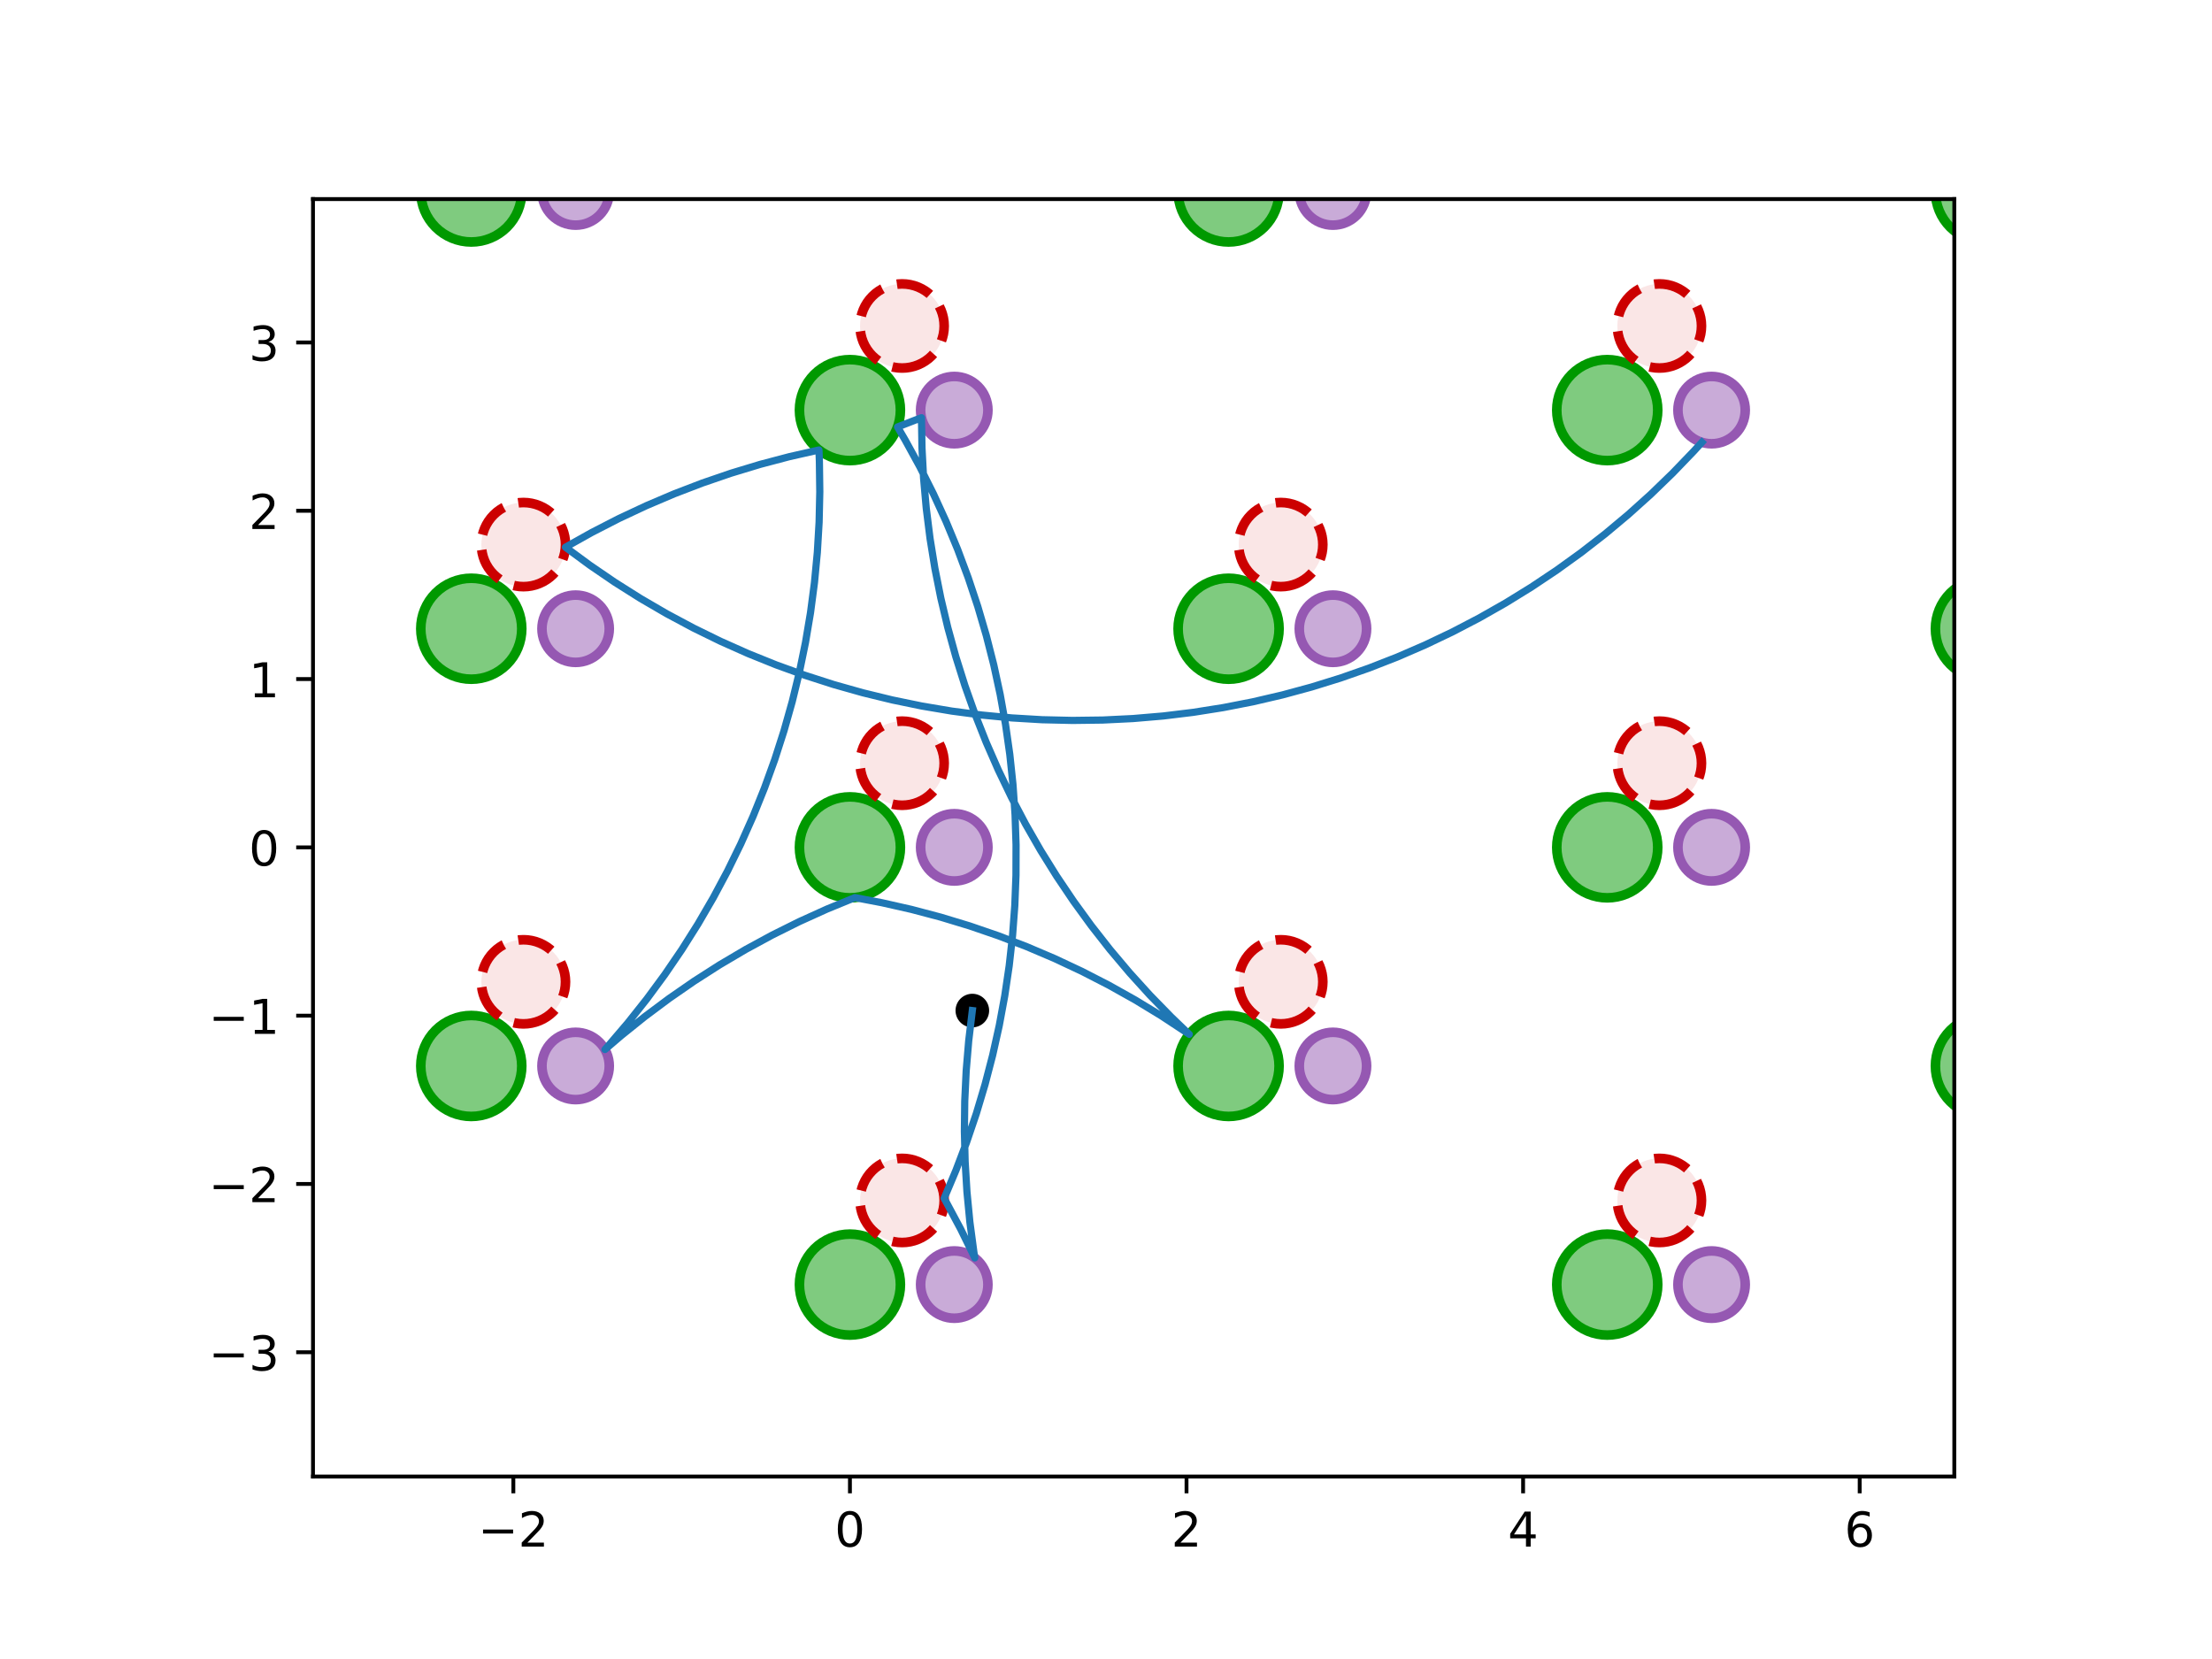 <?xml version="1.0" encoding="utf-8" standalone="no"?>
<!DOCTYPE svg PUBLIC "-//W3C//DTD SVG 1.1//EN"
  "http://www.w3.org/Graphics/SVG/1.1/DTD/svg11.dtd">
<!-- Created with matplotlib (http://matplotlib.org/) -->
<svg height="345.6pt" version="1.1" viewBox="0 0 460.8 345.6" width="460.8pt" xmlns="http://www.w3.org/2000/svg" xmlns:xlink="http://www.w3.org/1999/xlink">
 <defs>
  <style type="text/css">
*{stroke-linecap:butt;stroke-linejoin:round;}
  </style>
 </defs>
 <g id="figure_1">
  <g id="patch_1">
   <path d="M 0 345.6 
L 460.8 345.6 
L 460.8 0 
L 0 0 
z
" style="fill:#ffffff;"/>
  </g>
  <g id="axes_1">
   <g id="patch_2">
    <path d="M 65.203 307.584 
L 407.117 307.584 
L 407.117 41.472 
L 65.203 41.472 
z
" style="fill:#ffffff;"/>
   </g>
   <g id="PathCollection_1">
    <defs>
     <path d="M 0 3 
C 0.796 3 1.559 2.684 2.121 2.121 
C 2.684 1.559 3 0.796 3 0 
C 3 -0.796 2.684 -1.559 2.121 -2.121 
C 1.559 -2.684 0.796 -3 0 -3 
C -0.796 -3 -1.559 -2.684 -2.121 -2.121 
C -2.684 -1.559 -3 -0.796 -3 0 
C -3 0.796 -2.684 1.559 -2.121 2.121 
C -1.559 2.684 -0.796 3 0 3 
z
" id="m54341dd8b1" style="stroke:#000000;"/>
    </defs>
    <g clip-path="url(#p233ed0d58b)">
     <use style="stroke:#000000;" x="202.555" xlink:href="#m54341dd8b1" y="210.52"/>
    </g>
   </g>
   <g id="patch_3">
    <path clip-path="url(#p233ed0d58b)" d="M 19.294 278.121 
C 22.083 278.121 24.759 277.012 26.731 275.04 
C 28.703 273.068 29.811 270.392 29.811 267.603 
C 29.811 264.814 28.703 262.138 26.731 260.166 
C 24.759 258.194 22.083 257.086 19.294 257.086 
C 16.505 257.086 13.829 258.194 11.857 260.166 
C 9.885 262.138 8.776 264.814 8.776 267.603 
C 8.776 270.392 9.885 273.068 11.857 275.04 
C 13.829 277.012 16.505 278.121 19.294 278.121 
z
" style="fill:#009900;fill-opacity:0.5;stroke:#009900;stroke-linejoin:miter;stroke-width:2;"/>
   </g>
   <g id="patch_4">
    <path clip-path="url(#p233ed0d58b)" d="M 98.175 232.578 
C 100.965 232.578 103.64 231.47 105.612 229.498 
C 107.585 227.526 108.693 224.85 108.693 222.061 
C 108.693 219.272 107.585 216.596 105.612 214.624 
C 103.64 212.652 100.965 211.543 98.175 211.543 
C 95.386 211.543 92.711 212.652 90.738 214.624 
C 88.766 216.596 87.658 219.272 87.658 222.061 
C 87.658 224.85 88.766 227.526 90.738 229.498 
C 92.711 231.47 95.386 232.578 98.175 232.578 
z
" style="fill:#009900;fill-opacity:0.5;stroke:#009900;stroke-linejoin:miter;stroke-width:2;"/>
   </g>
   <g id="patch_5">
    <path clip-path="url(#p233ed0d58b)" d="M 177.057 278.121 
C 179.846 278.121 182.521 277.012 184.494 275.04 
C 186.466 273.068 187.574 270.392 187.574 267.603 
C 187.574 264.814 186.466 262.138 184.494 260.166 
C 182.521 258.194 179.846 257.086 177.057 257.086 
C 174.267 257.086 171.592 258.194 169.62 260.166 
C 167.647 262.138 166.539 264.814 166.539 267.603 
C 166.539 270.392 167.647 273.068 169.62 275.04 
C 171.592 277.012 174.267 278.121 177.057 278.121 
z
" style="fill:#009900;fill-opacity:0.5;stroke:#009900;stroke-linejoin:miter;stroke-width:2;"/>
   </g>
   <g id="patch_6">
    <path clip-path="url(#p233ed0d58b)" d="M 255.938 232.578 
C 258.727 232.578 261.403 231.47 263.375 229.498 
C 265.347 227.526 266.456 224.85 266.456 222.061 
C 266.456 219.272 265.347 216.596 263.375 214.624 
C 261.403 212.652 258.727 211.543 255.938 211.543 
C 253.149 211.543 250.473 212.652 248.501 214.624 
C 246.529 216.596 245.421 219.272 245.421 222.061 
C 245.421 224.85 246.529 227.526 248.501 229.498 
C 250.473 231.47 253.149 232.578 255.938 232.578 
z
" style="fill:#009900;fill-opacity:0.5;stroke:#009900;stroke-linejoin:miter;stroke-width:2;"/>
   </g>
   <g id="patch_7">
    <path clip-path="url(#p233ed0d58b)" d="M 334.82 278.121 
C 337.609 278.121 340.284 277.012 342.257 275.04 
C 344.229 273.068 345.337 270.392 345.337 267.603 
C 345.337 264.814 344.229 262.138 342.257 260.166 
C 340.284 258.194 337.609 257.086 334.82 257.086 
C 332.03 257.086 329.355 258.194 327.383 260.166 
C 325.41 262.138 324.302 264.814 324.302 267.603 
C 324.302 270.392 325.41 273.068 327.383 275.04 
C 329.355 277.012 332.03 278.121 334.82 278.121 
z
" style="fill:#009900;fill-opacity:0.5;stroke:#009900;stroke-linejoin:miter;stroke-width:2;"/>
   </g>
   <g id="patch_8">
    <path clip-path="url(#p233ed0d58b)" d="M 413.701 232.578 
C 416.49 232.578 419.166 231.47 421.138 229.498 
C 423.11 227.526 424.218 224.85 424.218 222.061 
C 424.218 219.272 423.11 216.596 421.138 214.624 
C 419.166 212.652 416.49 211.543 413.701 211.543 
C 410.912 211.543 408.236 212.652 406.264 214.624 
C 404.292 216.596 403.183 219.272 403.183 222.061 
C 403.183 224.85 404.292 227.526 406.264 229.498 
C 408.236 231.47 410.912 232.578 413.701 232.578 
z
" style="fill:#009900;fill-opacity:0.5;stroke:#009900;stroke-linejoin:miter;stroke-width:2;"/>
   </g>
   <g id="patch_9">
    <path clip-path="url(#p233ed0d58b)" d="M 492.582 278.121 
C 495.372 278.121 498.047 277.012 500.019 275.04 
C 501.992 273.068 503.1 270.392 503.1 267.603 
C 503.1 264.814 501.992 262.138 500.019 260.166 
C 498.047 258.194 495.372 257.086 492.582 257.086 
C 489.793 257.086 487.118 258.194 485.145 260.166 
C 483.173 262.138 482.065 264.814 482.065 267.603 
C 482.065 270.392 483.173 273.068 485.145 275.04 
C 487.118 277.012 489.793 278.121 492.582 278.121 
z
" style="fill:#009900;fill-opacity:0.5;stroke:#009900;stroke-linejoin:miter;stroke-width:2;"/>
   </g>
   <g id="patch_10">
    <path clip-path="url(#p233ed0d58b)" d="M 571.464 232.578 
C 574.253 232.578 576.928 231.47 578.901 229.498 
C 580.873 227.526 581.981 224.85 581.981 222.061 
C 581.981 219.272 580.873 216.596 578.901 214.624 
C 576.928 212.652 574.253 211.543 571.464 211.543 
C 568.674 211.543 565.999 212.652 564.027 214.624 
C 562.054 216.596 560.946 219.272 560.946 222.061 
C 560.946 224.85 562.054 227.526 564.027 229.498 
C 565.999 231.47 568.674 232.578 571.464 232.578 
z
" style="fill:#009900;fill-opacity:0.5;stroke:#009900;stroke-linejoin:miter;stroke-width:2;"/>
   </g>
   <g id="patch_11">
    <path clip-path="url(#p233ed0d58b)" d="M 19.294 187.036 
C 22.083 187.036 24.759 185.928 26.731 183.956 
C 28.703 181.983 29.811 179.308 29.811 176.519 
C 29.811 173.729 28.703 171.054 26.731 169.082 
C 24.759 167.109 22.083 166.001 19.294 166.001 
C 16.505 166.001 13.829 167.109 11.857 169.082 
C 9.885 171.054 8.776 173.729 8.776 176.519 
C 8.776 179.308 9.885 181.983 11.857 183.956 
C 13.829 185.928 16.505 187.036 19.294 187.036 
z
" style="fill:#009900;fill-opacity:0.5;stroke:#009900;stroke-linejoin:miter;stroke-width:2;"/>
   </g>
   <g id="patch_12">
    <path clip-path="url(#p233ed0d58b)" d="M 98.175 141.494 
C 100.965 141.494 103.64 140.386 105.612 138.413 
C 107.585 136.441 108.693 133.766 108.693 130.976 
C 108.693 128.187 107.585 125.512 105.612 123.539 
C 103.64 121.567 100.965 120.459 98.175 120.459 
C 95.386 120.459 92.711 121.567 90.738 123.539 
C 88.766 125.512 87.658 128.187 87.658 130.976 
C 87.658 133.766 88.766 136.441 90.738 138.413 
C 92.711 140.386 95.386 141.494 98.175 141.494 
z
" style="fill:#009900;fill-opacity:0.5;stroke:#009900;stroke-linejoin:miter;stroke-width:2;"/>
   </g>
   <g id="patch_13">
    <path clip-path="url(#p233ed0d58b)" d="M 177.057 187.036 
C 179.846 187.036 182.521 185.928 184.494 183.956 
C 186.466 181.983 187.574 179.308 187.574 176.519 
C 187.574 173.729 186.466 171.054 184.494 169.082 
C 182.521 167.109 179.846 166.001 177.057 166.001 
C 174.267 166.001 171.592 167.109 169.62 169.082 
C 167.647 171.054 166.539 173.729 166.539 176.519 
C 166.539 179.308 167.647 181.983 169.62 183.956 
C 171.592 185.928 174.267 187.036 177.057 187.036 
z
" style="fill:#009900;fill-opacity:0.5;stroke:#009900;stroke-linejoin:miter;stroke-width:2;"/>
   </g>
   <g id="patch_14">
    <path clip-path="url(#p233ed0d58b)" d="M 255.938 141.494 
C 258.727 141.494 261.403 140.386 263.375 138.413 
C 265.347 136.441 266.456 133.766 266.456 130.976 
C 266.456 128.187 265.347 125.512 263.375 123.539 
C 261.403 121.567 258.727 120.459 255.938 120.459 
C 253.149 120.459 250.473 121.567 248.501 123.539 
C 246.529 125.512 245.421 128.187 245.421 130.976 
C 245.421 133.766 246.529 136.441 248.501 138.413 
C 250.473 140.386 253.149 141.494 255.938 141.494 
z
" style="fill:#009900;fill-opacity:0.5;stroke:#009900;stroke-linejoin:miter;stroke-width:2;"/>
   </g>
   <g id="patch_15">
    <path clip-path="url(#p233ed0d58b)" d="M 334.82 187.036 
C 337.609 187.036 340.284 185.928 342.257 183.956 
C 344.229 181.983 345.337 179.308 345.337 176.519 
C 345.337 173.729 344.229 171.054 342.257 169.082 
C 340.284 167.109 337.609 166.001 334.82 166.001 
C 332.03 166.001 329.355 167.109 327.383 169.082 
C 325.41 171.054 324.302 173.729 324.302 176.519 
C 324.302 179.308 325.41 181.983 327.383 183.956 
C 329.355 185.928 332.03 187.036 334.82 187.036 
z
" style="fill:#009900;fill-opacity:0.5;stroke:#009900;stroke-linejoin:miter;stroke-width:2;"/>
   </g>
   <g id="patch_16">
    <path clip-path="url(#p233ed0d58b)" d="M 413.701 141.494 
C 416.49 141.494 419.166 140.386 421.138 138.413 
C 423.11 136.441 424.218 133.766 424.218 130.976 
C 424.218 128.187 423.11 125.512 421.138 123.539 
C 419.166 121.567 416.49 120.459 413.701 120.459 
C 410.912 120.459 408.236 121.567 406.264 123.539 
C 404.292 125.512 403.183 128.187 403.183 130.976 
C 403.183 133.766 404.292 136.441 406.264 138.413 
C 408.236 140.386 410.912 141.494 413.701 141.494 
z
" style="fill:#009900;fill-opacity:0.5;stroke:#009900;stroke-linejoin:miter;stroke-width:2;"/>
   </g>
   <g id="patch_17">
    <path clip-path="url(#p233ed0d58b)" d="M 492.582 187.036 
C 495.372 187.036 498.047 185.928 500.019 183.956 
C 501.992 181.983 503.1 179.308 503.1 176.519 
C 503.1 173.729 501.992 171.054 500.019 169.082 
C 498.047 167.109 495.372 166.001 492.582 166.001 
C 489.793 166.001 487.118 167.109 485.145 169.082 
C 483.173 171.054 482.065 173.729 482.065 176.519 
C 482.065 179.308 483.173 181.983 485.145 183.956 
C 487.118 185.928 489.793 187.036 492.582 187.036 
z
" style="fill:#009900;fill-opacity:0.5;stroke:#009900;stroke-linejoin:miter;stroke-width:2;"/>
   </g>
   <g id="patch_18">
    <path clip-path="url(#p233ed0d58b)" d="M 571.464 141.494 
C 574.253 141.494 576.928 140.386 578.901 138.413 
C 580.873 136.441 581.981 133.766 581.981 130.976 
C 581.981 128.187 580.873 125.512 578.901 123.539 
C 576.928 121.567 574.253 120.459 571.464 120.459 
C 568.674 120.459 565.999 121.567 564.027 123.539 
C 562.054 125.512 560.946 128.187 560.946 130.976 
C 560.946 133.766 562.054 136.441 564.027 138.413 
C 565.999 140.386 568.674 141.494 571.464 141.494 
z
" style="fill:#009900;fill-opacity:0.5;stroke:#009900;stroke-linejoin:miter;stroke-width:2;"/>
   </g>
   <g id="patch_19">
    <path clip-path="url(#p233ed0d58b)" d="M 19.294 95.952 
C 22.083 95.952 24.759 94.844 26.731 92.871 
C 28.703 90.899 29.811 88.223 29.811 85.434 
C 29.811 82.645 28.703 79.97 26.731 77.997 
C 24.759 76.025 22.083 74.917 19.294 74.917 
C 16.505 74.917 13.829 76.025 11.857 77.997 
C 9.885 79.97 8.776 82.645 8.776 85.434 
C 8.776 88.223 9.885 90.899 11.857 92.871 
C 13.829 94.844 16.505 95.952 19.294 95.952 
z
" style="fill:#009900;fill-opacity:0.5;stroke:#009900;stroke-linejoin:miter;stroke-width:2;"/>
   </g>
   <g id="patch_20">
    <path clip-path="url(#p233ed0d58b)" d="M 98.175 50.41 
C 100.965 50.41 103.64 49.301 105.612 47.329 
C 107.585 45.357 108.693 42.681 108.693 39.892 
C 108.693 37.103 107.585 34.427 105.612 32.455 
C 103.64 30.483 100.965 29.374 98.175 29.374 
C 95.386 29.374 92.711 30.483 90.738 32.455 
C 88.766 34.427 87.658 37.103 87.658 39.892 
C 87.658 42.681 88.766 45.357 90.738 47.329 
C 92.711 49.301 95.386 50.41 98.175 50.41 
z
" style="fill:#009900;fill-opacity:0.5;stroke:#009900;stroke-linejoin:miter;stroke-width:2;"/>
   </g>
   <g id="patch_21">
    <path clip-path="url(#p233ed0d58b)" d="M 177.057 95.952 
C 179.846 95.952 182.521 94.844 184.494 92.871 
C 186.466 90.899 187.574 88.223 187.574 85.434 
C 187.574 82.645 186.466 79.97 184.494 77.997 
C 182.521 76.025 179.846 74.917 177.057 74.917 
C 174.267 74.917 171.592 76.025 169.62 77.997 
C 167.647 79.97 166.539 82.645 166.539 85.434 
C 166.539 88.223 167.647 90.899 169.62 92.871 
C 171.592 94.844 174.267 95.952 177.057 95.952 
z
" style="fill:#009900;fill-opacity:0.5;stroke:#009900;stroke-linejoin:miter;stroke-width:2;"/>
   </g>
   <g id="patch_22">
    <path clip-path="url(#p233ed0d58b)" d="M 255.938 50.41 
C 258.727 50.41 261.403 49.301 263.375 47.329 
C 265.347 45.357 266.456 42.681 266.456 39.892 
C 266.456 37.103 265.347 34.427 263.375 32.455 
C 261.403 30.483 258.727 29.374 255.938 29.374 
C 253.149 29.374 250.473 30.483 248.501 32.455 
C 246.529 34.427 245.421 37.103 245.421 39.892 
C 245.421 42.681 246.529 45.357 248.501 47.329 
C 250.473 49.301 253.149 50.41 255.938 50.41 
z
" style="fill:#009900;fill-opacity:0.5;stroke:#009900;stroke-linejoin:miter;stroke-width:2;"/>
   </g>
   <g id="patch_23">
    <path clip-path="url(#p233ed0d58b)" d="M 334.82 95.952 
C 337.609 95.952 340.284 94.844 342.257 92.871 
C 344.229 90.899 345.337 88.223 345.337 85.434 
C 345.337 82.645 344.229 79.97 342.257 77.997 
C 340.284 76.025 337.609 74.917 334.82 74.917 
C 332.03 74.917 329.355 76.025 327.383 77.997 
C 325.41 79.97 324.302 82.645 324.302 85.434 
C 324.302 88.223 325.41 90.899 327.383 92.871 
C 329.355 94.844 332.03 95.952 334.82 95.952 
z
" style="fill:#009900;fill-opacity:0.5;stroke:#009900;stroke-linejoin:miter;stroke-width:2;"/>
   </g>
   <g id="patch_24">
    <path clip-path="url(#p233ed0d58b)" d="M 413.701 50.41 
C 416.49 50.41 419.166 49.301 421.138 47.329 
C 423.11 45.357 424.218 42.681 424.218 39.892 
C 424.218 37.103 423.11 34.427 421.138 32.455 
C 419.166 30.483 416.49 29.374 413.701 29.374 
C 410.912 29.374 408.236 30.483 406.264 32.455 
C 404.292 34.427 403.183 37.103 403.183 39.892 
C 403.183 42.681 404.292 45.357 406.264 47.329 
C 408.236 49.301 410.912 50.41 413.701 50.41 
z
" style="fill:#009900;fill-opacity:0.5;stroke:#009900;stroke-linejoin:miter;stroke-width:2;"/>
   </g>
   <g id="patch_25">
    <path clip-path="url(#p233ed0d58b)" d="M 492.582 95.952 
C 495.372 95.952 498.047 94.844 500.019 92.871 
C 501.992 90.899 503.1 88.223 503.1 85.434 
C 503.1 82.645 501.992 79.97 500.019 77.997 
C 498.047 76.025 495.372 74.917 492.582 74.917 
C 489.793 74.917 487.118 76.025 485.145 77.997 
C 483.173 79.97 482.065 82.645 482.065 85.434 
C 482.065 88.223 483.173 90.899 485.145 92.871 
C 487.118 94.844 489.793 95.952 492.582 95.952 
z
" style="fill:#009900;fill-opacity:0.5;stroke:#009900;stroke-linejoin:miter;stroke-width:2;"/>
   </g>
   <g id="patch_26">
    <path clip-path="url(#p233ed0d58b)" d="M 571.464 50.41 
C 574.253 50.41 576.928 49.301 578.901 47.329 
C 580.873 45.357 581.981 42.681 581.981 39.892 
C 581.981 37.103 580.873 34.427 578.901 32.455 
C 576.928 30.483 574.253 29.374 571.464 29.374 
C 568.674 29.374 565.999 30.483 564.027 32.455 
C 562.054 34.427 560.946 37.103 560.946 39.892 
C 560.946 42.681 562.054 45.357 564.027 47.329 
C 565.999 49.301 568.674 50.41 571.464 50.41 
z
" style="fill:#009900;fill-opacity:0.5;stroke:#009900;stroke-linejoin:miter;stroke-width:2;"/>
   </g>
   <g id="patch_27">
    <path clip-path="url(#p233ed0d58b)" d="M 41.03 274.615 
C 42.89 274.615 44.673 273.876 45.988 272.561 
C 47.303 271.246 48.042 269.463 48.042 267.603 
C 48.042 265.744 47.303 263.96 45.988 262.645 
C 44.673 261.33 42.89 260.591 41.03 260.591 
C 39.171 260.591 37.387 261.33 36.072 262.645 
C 34.757 263.96 34.018 265.744 34.018 267.603 
C 34.018 269.463 34.757 271.246 36.072 272.561 
C 37.387 273.876 39.171 274.615 41.03 274.615 
z
" style="fill:#9558b2;fill-opacity:0.5;stroke:#9558b2;stroke-linejoin:miter;stroke-width:2;"/>
   </g>
   <g id="patch_28">
    <path clip-path="url(#p233ed0d58b)" d="M 119.911 229.073 
C 121.771 229.073 123.555 228.334 124.87 227.019 
C 126.184 225.704 126.923 223.92 126.923 222.061 
C 126.923 220.201 126.184 218.418 124.87 217.103 
C 123.555 215.788 121.771 215.049 119.911 215.049 
C 118.052 215.049 116.268 215.788 114.953 217.103 
C 113.639 218.418 112.9 220.201 112.9 222.061 
C 112.9 223.92 113.639 225.704 114.953 227.019 
C 116.268 228.334 118.052 229.073 119.911 229.073 
z
" style="fill:#9558b2;fill-opacity:0.5;stroke:#9558b2;stroke-linejoin:miter;stroke-width:2;"/>
   </g>
   <g id="patch_29">
    <path clip-path="url(#p233ed0d58b)" d="M 198.793 274.615 
C 200.652 274.615 202.436 273.876 203.751 272.561 
C 205.066 271.246 205.805 269.463 205.805 267.603 
C 205.805 265.744 205.066 263.96 203.751 262.645 
C 202.436 261.33 200.652 260.591 198.793 260.591 
C 196.933 260.591 195.15 261.33 193.835 262.645 
C 192.52 263.96 191.781 265.744 191.781 267.603 
C 191.781 269.463 192.52 271.246 193.835 272.561 
C 195.15 273.876 196.933 274.615 198.793 274.615 
z
" style="fill:#9558b2;fill-opacity:0.5;stroke:#9558b2;stroke-linejoin:miter;stroke-width:2;"/>
   </g>
   <g id="patch_30">
    <path clip-path="url(#p233ed0d58b)" d="M 277.674 229.073 
C 279.534 229.073 281.317 228.334 282.632 227.019 
C 283.947 225.704 284.686 223.92 284.686 222.061 
C 284.686 220.201 283.947 218.418 282.632 217.103 
C 281.317 215.788 279.534 215.049 277.674 215.049 
C 275.815 215.049 274.031 215.788 272.716 217.103 
C 271.401 218.418 270.663 220.201 270.663 222.061 
C 270.663 223.92 271.401 225.704 272.716 227.019 
C 274.031 228.334 275.815 229.073 277.674 229.073 
z
" style="fill:#9558b2;fill-opacity:0.5;stroke:#9558b2;stroke-linejoin:miter;stroke-width:2;"/>
   </g>
   <g id="patch_31">
    <path clip-path="url(#p233ed0d58b)" d="M 356.556 274.615 
C 358.415 274.615 360.199 273.876 361.514 272.561 
C 362.829 271.246 363.567 269.463 363.567 267.603 
C 363.567 265.744 362.829 263.96 361.514 262.645 
C 360.199 261.33 358.415 260.591 356.556 260.591 
C 354.696 260.591 352.913 261.33 351.598 262.645 
C 350.283 263.96 349.544 265.744 349.544 267.603 
C 349.544 269.463 350.283 271.246 351.598 272.561 
C 352.913 273.876 354.696 274.615 356.556 274.615 
z
" style="fill:#9558b2;fill-opacity:0.5;stroke:#9558b2;stroke-linejoin:miter;stroke-width:2;"/>
   </g>
   <g id="patch_32">
    <path clip-path="url(#p233ed0d58b)" d="M 435.437 229.073 
C 437.297 229.073 439.08 228.334 440.395 227.019 
C 441.71 225.704 442.449 223.92 442.449 222.061 
C 442.449 220.201 441.71 218.418 440.395 217.103 
C 439.08 215.788 437.297 215.049 435.437 215.049 
C 433.578 215.049 431.794 215.788 430.479 217.103 
C 429.164 218.418 428.425 220.201 428.425 222.061 
C 428.425 223.92 429.164 225.704 430.479 227.019 
C 431.794 228.334 433.578 229.073 435.437 229.073 
z
" style="fill:#9558b2;fill-opacity:0.5;stroke:#9558b2;stroke-linejoin:miter;stroke-width:2;"/>
   </g>
   <g id="patch_33">
    <path clip-path="url(#p233ed0d58b)" d="M 514.319 274.615 
C 516.178 274.615 517.962 273.876 519.277 272.561 
C 520.591 271.246 521.33 269.463 521.33 267.603 
C 521.33 265.744 520.591 263.96 519.277 262.645 
C 517.962 261.33 516.178 260.591 514.319 260.591 
C 512.459 260.591 510.675 261.33 509.361 262.645 
C 508.046 263.96 507.307 265.744 507.307 267.603 
C 507.307 269.463 508.046 271.246 509.361 272.561 
C 510.675 273.876 512.459 274.615 514.319 274.615 
z
" style="fill:#9558b2;fill-opacity:0.5;stroke:#9558b2;stroke-linejoin:miter;stroke-width:2;"/>
   </g>
   <g id="patch_34">
    <path clip-path="url(#p233ed0d58b)" d="M 593.2 229.073 
C 595.06 229.073 596.843 228.334 598.158 227.019 
C 599.473 225.704 600.212 223.92 600.212 222.061 
C 600.212 220.201 599.473 218.418 598.158 217.103 
C 596.843 215.788 595.06 215.049 593.2 215.049 
C 591.34 215.049 589.557 215.788 588.242 217.103 
C 586.927 218.418 586.188 220.201 586.188 222.061 
C 586.188 223.92 586.927 225.704 588.242 227.019 
C 589.557 228.334 591.34 229.073 593.2 229.073 
z
" style="fill:#9558b2;fill-opacity:0.5;stroke:#9558b2;stroke-linejoin:miter;stroke-width:2;"/>
   </g>
   <g id="patch_35">
    <path clip-path="url(#p233ed0d58b)" d="M 41.03 183.53 
C 42.89 183.53 44.673 182.792 45.988 181.477 
C 47.303 180.162 48.042 178.378 48.042 176.519 
C 48.042 174.659 47.303 172.875 45.988 171.561 
C 44.673 170.246 42.89 169.507 41.03 169.507 
C 39.171 169.507 37.387 170.246 36.072 171.561 
C 34.757 172.875 34.018 174.659 34.018 176.519 
C 34.018 178.378 34.757 180.162 36.072 181.477 
C 37.387 182.792 39.171 183.53 41.03 183.53 
z
" style="fill:#9558b2;fill-opacity:0.5;stroke:#9558b2;stroke-linejoin:miter;stroke-width:2;"/>
   </g>
   <g id="patch_36">
    <path clip-path="url(#p233ed0d58b)" d="M 119.911 137.988 
C 121.771 137.988 123.555 137.249 124.87 135.934 
C 126.184 134.62 126.923 132.836 126.923 130.976 
C 126.923 129.117 126.184 127.333 124.87 126.018 
C 123.555 124.704 121.771 123.965 119.911 123.965 
C 118.052 123.965 116.268 124.704 114.953 126.018 
C 113.639 127.333 112.9 129.117 112.9 130.976 
C 112.9 132.836 113.639 134.62 114.953 135.934 
C 116.268 137.249 118.052 137.988 119.911 137.988 
z
" style="fill:#9558b2;fill-opacity:0.5;stroke:#9558b2;stroke-linejoin:miter;stroke-width:2;"/>
   </g>
   <g id="patch_37">
    <path clip-path="url(#p233ed0d58b)" d="M 198.793 183.53 
C 200.652 183.53 202.436 182.792 203.751 181.477 
C 205.066 180.162 205.805 178.378 205.805 176.519 
C 205.805 174.659 205.066 172.875 203.751 171.561 
C 202.436 170.246 200.652 169.507 198.793 169.507 
C 196.933 169.507 195.15 170.246 193.835 171.561 
C 192.52 172.875 191.781 174.659 191.781 176.519 
C 191.781 178.378 192.52 180.162 193.835 181.477 
C 195.15 182.792 196.933 183.53 198.793 183.53 
z
" style="fill:#9558b2;fill-opacity:0.5;stroke:#9558b2;stroke-linejoin:miter;stroke-width:2;"/>
   </g>
   <g id="patch_38">
    <path clip-path="url(#p233ed0d58b)" d="M 277.674 137.988 
C 279.534 137.988 281.317 137.249 282.632 135.934 
C 283.947 134.62 284.686 132.836 284.686 130.976 
C 284.686 129.117 283.947 127.333 282.632 126.018 
C 281.317 124.704 279.534 123.965 277.674 123.965 
C 275.815 123.965 274.031 124.704 272.716 126.018 
C 271.401 127.333 270.663 129.117 270.663 130.976 
C 270.663 132.836 271.401 134.62 272.716 135.934 
C 274.031 137.249 275.815 137.988 277.674 137.988 
z
" style="fill:#9558b2;fill-opacity:0.5;stroke:#9558b2;stroke-linejoin:miter;stroke-width:2;"/>
   </g>
   <g id="patch_39">
    <path clip-path="url(#p233ed0d58b)" d="M 356.556 183.53 
C 358.415 183.53 360.199 182.792 361.514 181.477 
C 362.829 180.162 363.567 178.378 363.567 176.519 
C 363.567 174.659 362.829 172.875 361.514 171.561 
C 360.199 170.246 358.415 169.507 356.556 169.507 
C 354.696 169.507 352.913 170.246 351.598 171.561 
C 350.283 172.875 349.544 174.659 349.544 176.519 
C 349.544 178.378 350.283 180.162 351.598 181.477 
C 352.913 182.792 354.696 183.53 356.556 183.53 
z
" style="fill:#9558b2;fill-opacity:0.5;stroke:#9558b2;stroke-linejoin:miter;stroke-width:2;"/>
   </g>
   <g id="patch_40">
    <path clip-path="url(#p233ed0d58b)" d="M 435.437 137.988 
C 437.297 137.988 439.08 137.249 440.395 135.934 
C 441.71 134.62 442.449 132.836 442.449 130.976 
C 442.449 129.117 441.71 127.333 440.395 126.018 
C 439.08 124.704 437.297 123.965 435.437 123.965 
C 433.578 123.965 431.794 124.704 430.479 126.018 
C 429.164 127.333 428.425 129.117 428.425 130.976 
C 428.425 132.836 429.164 134.62 430.479 135.934 
C 431.794 137.249 433.578 137.988 435.437 137.988 
z
" style="fill:#9558b2;fill-opacity:0.5;stroke:#9558b2;stroke-linejoin:miter;stroke-width:2;"/>
   </g>
   <g id="patch_41">
    <path clip-path="url(#p233ed0d58b)" d="M 514.319 183.53 
C 516.178 183.53 517.962 182.792 519.277 181.477 
C 520.591 180.162 521.33 178.378 521.33 176.519 
C 521.33 174.659 520.591 172.875 519.277 171.561 
C 517.962 170.246 516.178 169.507 514.319 169.507 
C 512.459 169.507 510.675 170.246 509.361 171.561 
C 508.046 172.875 507.307 174.659 507.307 176.519 
C 507.307 178.378 508.046 180.162 509.361 181.477 
C 510.675 182.792 512.459 183.53 514.319 183.53 
z
" style="fill:#9558b2;fill-opacity:0.5;stroke:#9558b2;stroke-linejoin:miter;stroke-width:2;"/>
   </g>
   <g id="patch_42">
    <path clip-path="url(#p233ed0d58b)" d="M 593.2 137.988 
C 595.06 137.988 596.843 137.249 598.158 135.934 
C 599.473 134.62 600.212 132.836 600.212 130.976 
C 600.212 129.117 599.473 127.333 598.158 126.018 
C 596.843 124.704 595.06 123.965 593.2 123.965 
C 591.34 123.965 589.557 124.704 588.242 126.018 
C 586.927 127.333 586.188 129.117 586.188 130.976 
C 586.188 132.836 586.927 134.62 588.242 135.934 
C 589.557 137.249 591.34 137.988 593.2 137.988 
z
" style="fill:#9558b2;fill-opacity:0.5;stroke:#9558b2;stroke-linejoin:miter;stroke-width:2;"/>
   </g>
   <g id="patch_43">
    <path clip-path="url(#p233ed0d58b)" d="M 41.03 92.446 
C 42.89 92.446 44.673 91.707 45.988 90.392 
C 47.303 89.077 48.042 87.294 48.042 85.434 
C 48.042 83.575 47.303 81.791 45.988 80.476 
C 44.673 79.161 42.89 78.423 41.03 78.423 
C 39.171 78.423 37.387 79.161 36.072 80.476 
C 34.757 81.791 34.018 83.575 34.018 85.434 
C 34.018 87.294 34.757 89.077 36.072 90.392 
C 37.387 91.707 39.171 92.446 41.03 92.446 
z
" style="fill:#9558b2;fill-opacity:0.5;stroke:#9558b2;stroke-linejoin:miter;stroke-width:2;"/>
   </g>
   <g id="patch_44">
    <path clip-path="url(#p233ed0d58b)" d="M 119.911 46.904 
C 121.771 46.904 123.555 46.165 124.87 44.85 
C 126.184 43.535 126.923 41.752 126.923 39.892 
C 126.923 38.032 126.184 36.249 124.87 34.934 
C 123.555 33.619 121.771 32.88 119.911 32.88 
C 118.052 32.88 116.268 33.619 114.953 34.934 
C 113.639 36.249 112.9 38.032 112.9 39.892 
C 112.9 41.752 113.639 43.535 114.953 44.85 
C 116.268 46.165 118.052 46.904 119.911 46.904 
z
" style="fill:#9558b2;fill-opacity:0.5;stroke:#9558b2;stroke-linejoin:miter;stroke-width:2;"/>
   </g>
   <g id="patch_45">
    <path clip-path="url(#p233ed0d58b)" d="M 198.793 92.446 
C 200.652 92.446 202.436 91.707 203.751 90.392 
C 205.066 89.077 205.805 87.294 205.805 85.434 
C 205.805 83.575 205.066 81.791 203.751 80.476 
C 202.436 79.161 200.652 78.423 198.793 78.423 
C 196.933 78.423 195.15 79.161 193.835 80.476 
C 192.52 81.791 191.781 83.575 191.781 85.434 
C 191.781 87.294 192.52 89.077 193.835 90.392 
C 195.15 91.707 196.933 92.446 198.793 92.446 
z
" style="fill:#9558b2;fill-opacity:0.5;stroke:#9558b2;stroke-linejoin:miter;stroke-width:2;"/>
   </g>
   <g id="patch_46">
    <path clip-path="url(#p233ed0d58b)" d="M 277.674 46.904 
C 279.534 46.904 281.317 46.165 282.632 44.85 
C 283.947 43.535 284.686 41.752 284.686 39.892 
C 284.686 38.032 283.947 36.249 282.632 34.934 
C 281.317 33.619 279.534 32.88 277.674 32.88 
C 275.815 32.88 274.031 33.619 272.716 34.934 
C 271.401 36.249 270.663 38.032 270.663 39.892 
C 270.663 41.752 271.401 43.535 272.716 44.85 
C 274.031 46.165 275.815 46.904 277.674 46.904 
z
" style="fill:#9558b2;fill-opacity:0.5;stroke:#9558b2;stroke-linejoin:miter;stroke-width:2;"/>
   </g>
   <g id="patch_47">
    <path clip-path="url(#p233ed0d58b)" d="M 356.556 92.446 
C 358.415 92.446 360.199 91.707 361.514 90.392 
C 362.829 89.077 363.567 87.294 363.567 85.434 
C 363.567 83.575 362.829 81.791 361.514 80.476 
C 360.199 79.161 358.415 78.423 356.556 78.423 
C 354.696 78.423 352.913 79.161 351.598 80.476 
C 350.283 81.791 349.544 83.575 349.544 85.434 
C 349.544 87.294 350.283 89.077 351.598 90.392 
C 352.913 91.707 354.696 92.446 356.556 92.446 
z
" style="fill:#9558b2;fill-opacity:0.5;stroke:#9558b2;stroke-linejoin:miter;stroke-width:2;"/>
   </g>
   <g id="patch_48">
    <path clip-path="url(#p233ed0d58b)" d="M 435.437 46.904 
C 437.297 46.904 439.08 46.165 440.395 44.85 
C 441.71 43.535 442.449 41.752 442.449 39.892 
C 442.449 38.032 441.71 36.249 440.395 34.934 
C 439.08 33.619 437.297 32.88 435.437 32.88 
C 433.578 32.88 431.794 33.619 430.479 34.934 
C 429.164 36.249 428.425 38.032 428.425 39.892 
C 428.425 41.752 429.164 43.535 430.479 44.85 
C 431.794 46.165 433.578 46.904 435.437 46.904 
z
" style="fill:#9558b2;fill-opacity:0.5;stroke:#9558b2;stroke-linejoin:miter;stroke-width:2;"/>
   </g>
   <g id="patch_49">
    <path clip-path="url(#p233ed0d58b)" d="M 514.319 92.446 
C 516.178 92.446 517.962 91.707 519.277 90.392 
C 520.591 89.077 521.33 87.294 521.33 85.434 
C 521.33 83.575 520.591 81.791 519.277 80.476 
C 517.962 79.161 516.178 78.423 514.319 78.423 
C 512.459 78.423 510.675 79.161 509.361 80.476 
C 508.046 81.791 507.307 83.575 507.307 85.434 
C 507.307 87.294 508.046 89.077 509.361 90.392 
C 510.675 91.707 512.459 92.446 514.319 92.446 
z
" style="fill:#9558b2;fill-opacity:0.5;stroke:#9558b2;stroke-linejoin:miter;stroke-width:2;"/>
   </g>
   <g id="patch_50">
    <path clip-path="url(#p233ed0d58b)" d="M 593.2 46.904 
C 595.06 46.904 596.843 46.165 598.158 44.85 
C 599.473 43.535 600.212 41.752 600.212 39.892 
C 600.212 38.032 599.473 36.249 598.158 34.934 
C 596.843 33.619 595.06 32.88 593.2 32.88 
C 591.34 32.88 589.557 33.619 588.242 34.934 
C 586.927 36.249 586.188 38.032 586.188 39.892 
C 586.188 41.752 586.927 43.535 588.242 44.85 
C 589.557 46.165 591.34 46.904 593.2 46.904 
z
" style="fill:#9558b2;fill-opacity:0.5;stroke:#9558b2;stroke-linejoin:miter;stroke-width:2;"/>
   </g>
   <g id="patch_51">
    <path clip-path="url(#p233ed0d58b)" d="M 30.162 258.838 
C 32.486 258.838 34.716 257.915 36.359 256.271 
C 38.003 254.628 38.927 252.398 38.927 250.074 
C 38.927 247.749 38.003 245.52 36.359 243.876 
C 34.716 242.233 32.486 241.309 30.162 241.309 
C 27.838 241.309 25.608 242.233 23.964 243.876 
C 22.321 245.52 21.397 247.749 21.397 250.074 
C 21.397 252.398 22.321 254.628 23.964 256.271 
C 25.608 257.915 27.838 258.838 30.162 258.838 
z
" style="fill:#cc0000;fill-opacity:0.1;stroke:#cc0000;stroke-dasharray:7.4,3.2;stroke-dashoffset:0;stroke-linejoin:miter;stroke-width:2;"/>
   </g>
   <g id="patch_52">
    <path clip-path="url(#p233ed0d58b)" d="M 109.043 213.296 
C 111.368 213.296 113.597 212.373 115.241 210.729 
C 116.884 209.086 117.808 206.856 117.808 204.532 
C 117.808 202.207 116.884 199.978 115.241 198.334 
C 113.597 196.691 111.368 195.767 109.043 195.767 
C 106.719 195.767 104.489 196.691 102.846 198.334 
C 101.202 199.978 100.279 202.207 100.279 204.532 
C 100.279 206.856 101.202 209.086 102.846 210.729 
C 104.489 212.373 106.719 213.296 109.043 213.296 
z
" style="fill:#cc0000;fill-opacity:0.1;stroke:#cc0000;stroke-dasharray:7.4,3.2;stroke-dashoffset:0;stroke-linejoin:miter;stroke-width:2;"/>
   </g>
   <g id="patch_53">
    <path clip-path="url(#p233ed0d58b)" d="M 187.925 258.838 
C 190.249 258.838 192.479 257.915 194.122 256.271 
C 195.766 254.628 196.689 252.398 196.689 250.074 
C 196.689 247.749 195.766 245.52 194.122 243.876 
C 192.479 242.233 190.249 241.309 187.925 241.309 
C 185.6 241.309 183.371 242.233 181.727 243.876 
C 180.084 245.52 179.16 247.749 179.16 250.074 
C 179.16 252.398 180.084 254.628 181.727 256.271 
C 183.371 257.915 185.6 258.838 187.925 258.838 
z
" style="fill:#cc0000;fill-opacity:0.1;stroke:#cc0000;stroke-dasharray:7.4,3.2;stroke-dashoffset:0;stroke-linejoin:miter;stroke-width:2;"/>
   </g>
   <g id="patch_54">
    <path clip-path="url(#p233ed0d58b)" d="M 266.806 213.296 
C 269.131 213.296 271.36 212.373 273.004 210.729 
C 274.647 209.086 275.571 206.856 275.571 204.532 
C 275.571 202.207 274.647 199.978 273.004 198.334 
C 271.36 196.691 269.131 195.767 266.806 195.767 
C 264.482 195.767 262.252 196.691 260.609 198.334 
C 258.965 199.978 258.042 202.207 258.042 204.532 
C 258.042 206.856 258.965 209.086 260.609 210.729 
C 262.252 212.373 264.482 213.296 266.806 213.296 
z
" style="fill:#cc0000;fill-opacity:0.1;stroke:#cc0000;stroke-dasharray:7.4,3.2;stroke-dashoffset:0;stroke-linejoin:miter;stroke-width:2;"/>
   </g>
   <g id="patch_55">
    <path clip-path="url(#p233ed0d58b)" d="M 345.688 258.838 
C 348.012 258.838 350.242 257.915 351.885 256.271 
C 353.529 254.628 354.452 252.398 354.452 250.074 
C 354.452 247.749 353.529 245.52 351.885 243.876 
C 350.242 242.233 348.012 241.309 345.688 241.309 
C 343.363 241.309 341.134 242.233 339.49 243.876 
C 337.847 245.52 336.923 247.749 336.923 250.074 
C 336.923 252.398 337.847 254.628 339.49 256.271 
C 341.134 257.915 343.363 258.838 345.688 258.838 
z
" style="fill:#cc0000;fill-opacity:0.1;stroke:#cc0000;stroke-dasharray:7.4,3.2;stroke-dashoffset:0;stroke-linejoin:miter;stroke-width:2;"/>
   </g>
   <g id="patch_56">
    <path clip-path="url(#p233ed0d58b)" d="M 424.569 213.296 
C 426.893 213.296 429.123 212.373 430.767 210.729 
C 432.41 209.086 433.334 206.856 433.334 204.532 
C 433.334 202.207 432.41 199.978 430.767 198.334 
C 429.123 196.691 426.893 195.767 424.569 195.767 
C 422.245 195.767 420.015 196.691 418.372 198.334 
C 416.728 199.978 415.804 202.207 415.804 204.532 
C 415.804 206.856 416.728 209.086 418.372 210.729 
C 420.015 212.373 422.245 213.296 424.569 213.296 
z
" style="fill:#cc0000;fill-opacity:0.1;stroke:#cc0000;stroke-dasharray:7.4,3.2;stroke-dashoffset:0;stroke-linejoin:miter;stroke-width:2;"/>
   </g>
   <g id="patch_57">
    <path clip-path="url(#p233ed0d58b)" d="M 503.45 258.838 
C 505.775 258.838 508.004 257.915 509.648 256.271 
C 511.292 254.628 512.215 252.398 512.215 250.074 
C 512.215 247.749 511.292 245.52 509.648 243.876 
C 508.004 242.233 505.775 241.309 503.45 241.309 
C 501.126 241.309 498.897 242.233 497.253 243.876 
C 495.609 245.52 494.686 247.749 494.686 250.074 
C 494.686 252.398 495.609 254.628 497.253 256.271 
C 498.897 257.915 501.126 258.838 503.45 258.838 
z
" style="fill:#cc0000;fill-opacity:0.1;stroke:#cc0000;stroke-dasharray:7.4,3.2;stroke-dashoffset:0;stroke-linejoin:miter;stroke-width:2;"/>
   </g>
   <g id="patch_58">
    <path clip-path="url(#p233ed0d58b)" d="M 582.332 213.296 
C 584.656 213.296 586.886 212.373 588.529 210.729 
C 590.173 209.086 591.096 206.856 591.096 204.532 
C 591.096 202.207 590.173 199.978 588.529 198.334 
C 586.886 196.691 584.656 195.767 582.332 195.767 
C 580.007 195.767 577.778 196.691 576.134 198.334 
C 574.491 199.978 573.567 202.207 573.567 204.532 
C 573.567 206.856 574.491 209.086 576.134 210.729 
C 577.778 212.373 580.007 213.296 582.332 213.296 
z
" style="fill:#cc0000;fill-opacity:0.1;stroke:#cc0000;stroke-dasharray:7.4,3.2;stroke-dashoffset:0;stroke-linejoin:miter;stroke-width:2;"/>
   </g>
   <g id="patch_59">
    <path clip-path="url(#p233ed0d58b)" d="M 30.162 167.754 
C 32.486 167.754 34.716 166.831 36.359 165.187 
C 38.003 163.543 38.927 161.314 38.927 158.989 
C 38.927 156.665 38.003 154.436 36.359 152.792 
C 34.716 151.148 32.486 150.225 30.162 150.225 
C 27.838 150.225 25.608 151.148 23.964 152.792 
C 22.321 154.436 21.397 156.665 21.397 158.989 
C 21.397 161.314 22.321 163.543 23.964 165.187 
C 25.608 166.831 27.838 167.754 30.162 167.754 
z
" style="fill:#cc0000;fill-opacity:0.1;stroke:#cc0000;stroke-dasharray:7.4,3.2;stroke-dashoffset:0;stroke-linejoin:miter;stroke-width:2;"/>
   </g>
   <g id="patch_60">
    <path clip-path="url(#p233ed0d58b)" d="M 109.043 122.212 
C 111.368 122.212 113.597 121.288 115.241 119.645 
C 116.884 118.001 117.808 115.772 117.808 113.447 
C 117.808 111.123 116.884 108.893 115.241 107.25 
C 113.597 105.606 111.368 104.683 109.043 104.683 
C 106.719 104.683 104.489 105.606 102.846 107.25 
C 101.202 108.893 100.279 111.123 100.279 113.447 
C 100.279 115.772 101.202 118.001 102.846 119.645 
C 104.489 121.288 106.719 122.212 109.043 122.212 
z
" style="fill:#cc0000;fill-opacity:0.1;stroke:#cc0000;stroke-dasharray:7.4,3.2;stroke-dashoffset:0;stroke-linejoin:miter;stroke-width:2;"/>
   </g>
   <g id="patch_61">
    <path clip-path="url(#p233ed0d58b)" d="M 187.925 167.754 
C 190.249 167.754 192.479 166.831 194.122 165.187 
C 195.766 163.543 196.689 161.314 196.689 158.989 
C 196.689 156.665 195.766 154.436 194.122 152.792 
C 192.479 151.148 190.249 150.225 187.925 150.225 
C 185.6 150.225 183.371 151.148 181.727 152.792 
C 180.084 154.436 179.16 156.665 179.16 158.989 
C 179.16 161.314 180.084 163.543 181.727 165.187 
C 183.371 166.831 185.6 167.754 187.925 167.754 
z
" style="fill:#cc0000;fill-opacity:0.1;stroke:#cc0000;stroke-dasharray:7.4,3.2;stroke-dashoffset:0;stroke-linejoin:miter;stroke-width:2;"/>
   </g>
   <g id="patch_62">
    <path clip-path="url(#p233ed0d58b)" d="M 266.806 122.212 
C 269.131 122.212 271.36 121.288 273.004 119.645 
C 274.647 118.001 275.571 115.772 275.571 113.447 
C 275.571 111.123 274.647 108.893 273.004 107.25 
C 271.36 105.606 269.131 104.683 266.806 104.683 
C 264.482 104.683 262.252 105.606 260.609 107.25 
C 258.965 108.893 258.042 111.123 258.042 113.447 
C 258.042 115.772 258.965 118.001 260.609 119.645 
C 262.252 121.288 264.482 122.212 266.806 122.212 
z
" style="fill:#cc0000;fill-opacity:0.1;stroke:#cc0000;stroke-dasharray:7.4,3.2;stroke-dashoffset:0;stroke-linejoin:miter;stroke-width:2;"/>
   </g>
   <g id="patch_63">
    <path clip-path="url(#p233ed0d58b)" d="M 345.688 167.754 
C 348.012 167.754 350.242 166.831 351.885 165.187 
C 353.529 163.543 354.452 161.314 354.452 158.989 
C 354.452 156.665 353.529 154.436 351.885 152.792 
C 350.242 151.148 348.012 150.225 345.688 150.225 
C 343.363 150.225 341.134 151.148 339.49 152.792 
C 337.847 154.436 336.923 156.665 336.923 158.989 
C 336.923 161.314 337.847 163.543 339.49 165.187 
C 341.134 166.831 343.363 167.754 345.688 167.754 
z
" style="fill:#cc0000;fill-opacity:0.1;stroke:#cc0000;stroke-dasharray:7.4,3.2;stroke-dashoffset:0;stroke-linejoin:miter;stroke-width:2;"/>
   </g>
   <g id="patch_64">
    <path clip-path="url(#p233ed0d58b)" d="M 424.569 122.212 
C 426.893 122.212 429.123 121.288 430.767 119.645 
C 432.41 118.001 433.334 115.772 433.334 113.447 
C 433.334 111.123 432.41 108.893 430.767 107.25 
C 429.123 105.606 426.893 104.683 424.569 104.683 
C 422.245 104.683 420.015 105.606 418.372 107.25 
C 416.728 108.893 415.804 111.123 415.804 113.447 
C 415.804 115.772 416.728 118.001 418.372 119.645 
C 420.015 121.288 422.245 122.212 424.569 122.212 
z
" style="fill:#cc0000;fill-opacity:0.1;stroke:#cc0000;stroke-dasharray:7.4,3.2;stroke-dashoffset:0;stroke-linejoin:miter;stroke-width:2;"/>
   </g>
   <g id="patch_65">
    <path clip-path="url(#p233ed0d58b)" d="M 503.45 167.754 
C 505.775 167.754 508.004 166.831 509.648 165.187 
C 511.292 163.543 512.215 161.314 512.215 158.989 
C 512.215 156.665 511.292 154.436 509.648 152.792 
C 508.004 151.148 505.775 150.225 503.45 150.225 
C 501.126 150.225 498.897 151.148 497.253 152.792 
C 495.609 154.436 494.686 156.665 494.686 158.989 
C 494.686 161.314 495.609 163.543 497.253 165.187 
C 498.897 166.831 501.126 167.754 503.45 167.754 
z
" style="fill:#cc0000;fill-opacity:0.1;stroke:#cc0000;stroke-dasharray:7.4,3.2;stroke-dashoffset:0;stroke-linejoin:miter;stroke-width:2;"/>
   </g>
   <g id="patch_66">
    <path clip-path="url(#p233ed0d58b)" d="M 582.332 122.212 
C 584.656 122.212 586.886 121.288 588.529 119.645 
C 590.173 118.001 591.096 115.772 591.096 113.447 
C 591.096 111.123 590.173 108.893 588.529 107.25 
C 586.886 105.606 584.656 104.683 582.332 104.683 
C 580.007 104.683 577.778 105.606 576.134 107.25 
C 574.491 108.893 573.567 111.123 573.567 113.447 
C 573.567 115.772 574.491 118.001 576.134 119.645 
C 577.778 121.288 580.007 122.212 582.332 122.212 
z
" style="fill:#cc0000;fill-opacity:0.1;stroke:#cc0000;stroke-dasharray:7.4,3.2;stroke-dashoffset:0;stroke-linejoin:miter;stroke-width:2;"/>
   </g>
   <g id="patch_67">
    <path clip-path="url(#p233ed0d58b)" d="M 30.162 76.67 
C 32.486 76.67 34.716 75.746 36.359 74.103 
C 38.003 72.459 38.927 70.229 38.927 67.905 
C 38.927 65.581 38.003 63.351 36.359 61.708 
C 34.716 60.064 32.486 59.14 30.162 59.14 
C 27.838 59.14 25.608 60.064 23.964 61.708 
C 22.321 63.351 21.397 65.581 21.397 67.905 
C 21.397 70.229 22.321 72.459 23.964 74.103 
C 25.608 75.746 27.838 76.67 30.162 76.67 
z
" style="fill:#cc0000;fill-opacity:0.1;stroke:#cc0000;stroke-dasharray:7.4,3.2;stroke-dashoffset:0;stroke-linejoin:miter;stroke-width:2;"/>
   </g>
   <g id="patch_68">
    <path clip-path="url(#p233ed0d58b)" d="M 109.043 31.127 
C 111.368 31.127 113.597 30.204 115.241 28.56 
C 116.884 26.917 117.808 24.687 117.808 22.363 
C 117.808 20.038 116.884 17.809 115.241 16.165 
C 113.597 14.522 111.368 13.598 109.043 13.598 
C 106.719 13.598 104.489 14.522 102.846 16.165 
C 101.202 17.809 100.279 20.038 100.279 22.363 
C 100.279 24.687 101.202 26.917 102.846 28.56 
C 104.489 30.204 106.719 31.127 109.043 31.127 
z
" style="fill:#cc0000;fill-opacity:0.1;stroke:#cc0000;stroke-dasharray:7.4,3.2;stroke-dashoffset:0;stroke-linejoin:miter;stroke-width:2;"/>
   </g>
   <g id="patch_69">
    <path clip-path="url(#p233ed0d58b)" d="M 187.925 76.67 
C 190.249 76.67 192.479 75.746 194.122 74.103 
C 195.766 72.459 196.689 70.229 196.689 67.905 
C 196.689 65.581 195.766 63.351 194.122 61.708 
C 192.479 60.064 190.249 59.14 187.925 59.14 
C 185.6 59.14 183.371 60.064 181.727 61.708 
C 180.084 63.351 179.16 65.581 179.16 67.905 
C 179.16 70.229 180.084 72.459 181.727 74.103 
C 183.371 75.746 185.6 76.67 187.925 76.67 
z
" style="fill:#cc0000;fill-opacity:0.1;stroke:#cc0000;stroke-dasharray:7.4,3.2;stroke-dashoffset:0;stroke-linejoin:miter;stroke-width:2;"/>
   </g>
   <g id="patch_70">
    <path clip-path="url(#p233ed0d58b)" d="M 266.806 31.127 
C 269.131 31.127 271.36 30.204 273.004 28.56 
C 274.647 26.917 275.571 24.687 275.571 22.363 
C 275.571 20.038 274.647 17.809 273.004 16.165 
C 271.36 14.522 269.131 13.598 266.806 13.598 
C 264.482 13.598 262.252 14.522 260.609 16.165 
C 258.965 17.809 258.042 20.038 258.042 22.363 
C 258.042 24.687 258.965 26.917 260.609 28.56 
C 262.252 30.204 264.482 31.127 266.806 31.127 
z
" style="fill:#cc0000;fill-opacity:0.1;stroke:#cc0000;stroke-dasharray:7.4,3.2;stroke-dashoffset:0;stroke-linejoin:miter;stroke-width:2;"/>
   </g>
   <g id="patch_71">
    <path clip-path="url(#p233ed0d58b)" d="M 345.688 76.67 
C 348.012 76.67 350.242 75.746 351.885 74.103 
C 353.529 72.459 354.452 70.229 354.452 67.905 
C 354.452 65.581 353.529 63.351 351.885 61.708 
C 350.242 60.064 348.012 59.14 345.688 59.14 
C 343.363 59.14 341.134 60.064 339.49 61.708 
C 337.847 63.351 336.923 65.581 336.923 67.905 
C 336.923 70.229 337.847 72.459 339.49 74.103 
C 341.134 75.746 343.363 76.67 345.688 76.67 
z
" style="fill:#cc0000;fill-opacity:0.1;stroke:#cc0000;stroke-dasharray:7.4,3.2;stroke-dashoffset:0;stroke-linejoin:miter;stroke-width:2;"/>
   </g>
   <g id="patch_72">
    <path clip-path="url(#p233ed0d58b)" d="M 424.569 31.127 
C 426.893 31.127 429.123 30.204 430.767 28.56 
C 432.41 26.917 433.334 24.687 433.334 22.363 
C 433.334 20.038 432.41 17.809 430.767 16.165 
C 429.123 14.522 426.893 13.598 424.569 13.598 
C 422.245 13.598 420.015 14.522 418.372 16.165 
C 416.728 17.809 415.804 20.038 415.804 22.363 
C 415.804 24.687 416.728 26.917 418.372 28.56 
C 420.015 30.204 422.245 31.127 424.569 31.127 
z
" style="fill:#cc0000;fill-opacity:0.1;stroke:#cc0000;stroke-dasharray:7.4,3.2;stroke-dashoffset:0;stroke-linejoin:miter;stroke-width:2;"/>
   </g>
   <g id="patch_73">
    <path clip-path="url(#p233ed0d58b)" d="M 503.45 76.67 
C 505.775 76.67 508.004 75.746 509.648 74.103 
C 511.292 72.459 512.215 70.229 512.215 67.905 
C 512.215 65.581 511.292 63.351 509.648 61.708 
C 508.004 60.064 505.775 59.14 503.45 59.14 
C 501.126 59.14 498.897 60.064 497.253 61.708 
C 495.609 63.351 494.686 65.581 494.686 67.905 
C 494.686 70.229 495.609 72.459 497.253 74.103 
C 498.897 75.746 501.126 76.67 503.45 76.67 
z
" style="fill:#cc0000;fill-opacity:0.1;stroke:#cc0000;stroke-dasharray:7.4,3.2;stroke-dashoffset:0;stroke-linejoin:miter;stroke-width:2;"/>
   </g>
   <g id="patch_74">
    <path clip-path="url(#p233ed0d58b)" d="M 582.332 31.127 
C 584.656 31.127 586.886 30.204 588.529 28.56 
C 590.173 26.917 591.096 24.687 591.096 22.363 
C 591.096 20.038 590.173 17.809 588.529 16.165 
C 586.886 14.522 584.656 13.598 582.332 13.598 
C 580.007 13.598 577.778 14.522 576.134 16.165 
C 574.491 17.809 573.567 20.038 573.567 22.363 
C 573.567 24.687 574.491 26.917 576.134 28.56 
C 577.778 30.204 580.007 31.127 582.332 31.127 
z
" style="fill:#cc0000;fill-opacity:0.1;stroke:#cc0000;stroke-dasharray:7.4,3.2;stroke-dashoffset:0;stroke-linejoin:miter;stroke-width:2;"/>
   </g>
   <g id="matplotlib.axis_1">
    <g id="xtick_1">
     <g id="line2d_1">
      <defs>
       <path d="M 0 0 
L 0 3.5 
" id="ma8345b0a8b" style="stroke:#000000;stroke-width:0.8;"/>
      </defs>
      <g>
       <use style="stroke:#000000;stroke-width:0.8;" x="106.94" xlink:href="#ma8345b0a8b" y="307.584"/>
      </g>
     </g>
     <g id="text_1">
      <!-- −2 -->
      <defs>
       <path d="M 10.594 35.5 
L 73.188 35.5 
L 73.188 27.203 
L 10.594 27.203 
z
" id="DejaVuSans-2212"/>
       <path d="M 19.188 8.297 
L 53.609 8.297 
L 53.609 0 
L 7.328 0 
L 7.328 8.297 
Q 12.938 14.109 22.625 23.891 
Q 32.328 33.688 34.812 36.531 
Q 39.547 41.844 41.422 45.531 
Q 43.312 49.219 43.312 52.781 
Q 43.312 58.594 39.234 62.25 
Q 35.156 65.922 28.609 65.922 
Q 23.969 65.922 18.812 64.312 
Q 13.672 62.703 7.812 59.422 
L 7.812 69.391 
Q 13.766 71.781 18.938 73 
Q 24.125 74.219 28.422 74.219 
Q 39.75 74.219 46.484 68.547 
Q 53.219 62.891 53.219 53.422 
Q 53.219 48.922 51.531 44.891 
Q 49.859 40.875 45.406 35.406 
Q 44.188 33.984 37.641 27.219 
Q 31.109 20.453 19.188 8.297 
z
" id="DejaVuSans-32"/>
      </defs>
      <g transform="translate(99.569 322.182)scale(0.1 -0.1)">
       <use xlink:href="#DejaVuSans-2212"/>
       <use x="83.789" xlink:href="#DejaVuSans-32"/>
      </g>
     </g>
    </g>
    <g id="xtick_2">
     <g id="line2d_2">
      <g>
       <use style="stroke:#000000;stroke-width:0.8;" x="177.057" xlink:href="#ma8345b0a8b" y="307.584"/>
      </g>
     </g>
     <g id="text_2">
      <!-- 0 -->
      <defs>
       <path d="M 31.781 66.406 
Q 24.172 66.406 20.328 58.906 
Q 16.5 51.422 16.5 36.375 
Q 16.5 21.391 20.328 13.891 
Q 24.172 6.391 31.781 6.391 
Q 39.453 6.391 43.281 13.891 
Q 47.125 21.391 47.125 36.375 
Q 47.125 51.422 43.281 58.906 
Q 39.453 66.406 31.781 66.406 
z
M 31.781 74.219 
Q 44.047 74.219 50.516 64.516 
Q 56.984 54.828 56.984 36.375 
Q 56.984 17.969 50.516 8.266 
Q 44.047 -1.422 31.781 -1.422 
Q 19.531 -1.422 13.062 8.266 
Q 6.594 17.969 6.594 36.375 
Q 6.594 54.828 13.062 64.516 
Q 19.531 74.219 31.781 74.219 
z
" id="DejaVuSans-30"/>
      </defs>
      <g transform="translate(173.875 322.182)scale(0.1 -0.1)">
       <use xlink:href="#DejaVuSans-30"/>
      </g>
     </g>
    </g>
    <g id="xtick_3">
     <g id="line2d_3">
      <g>
       <use style="stroke:#000000;stroke-width:0.8;" x="247.174" xlink:href="#ma8345b0a8b" y="307.584"/>
      </g>
     </g>
     <g id="text_3">
      <!-- 2 -->
      <g transform="translate(243.992 322.182)scale(0.1 -0.1)">
       <use xlink:href="#DejaVuSans-32"/>
      </g>
     </g>
    </g>
    <g id="xtick_4">
     <g id="line2d_4">
      <g>
       <use style="stroke:#000000;stroke-width:0.8;" x="317.29" xlink:href="#ma8345b0a8b" y="307.584"/>
      </g>
     </g>
     <g id="text_4">
      <!-- 4 -->
      <defs>
       <path d="M 37.797 64.312 
L 12.891 25.391 
L 37.797 25.391 
z
M 35.203 72.906 
L 47.609 72.906 
L 47.609 25.391 
L 58.016 25.391 
L 58.016 17.188 
L 47.609 17.188 
L 47.609 0 
L 37.797 0 
L 37.797 17.188 
L 4.891 17.188 
L 4.891 26.703 
z
" id="DejaVuSans-34"/>
      </defs>
      <g transform="translate(314.109 322.182)scale(0.1 -0.1)">
       <use xlink:href="#DejaVuSans-34"/>
      </g>
     </g>
    </g>
    <g id="xtick_5">
     <g id="line2d_5">
      <g>
       <use style="stroke:#000000;stroke-width:0.8;" x="387.407" xlink:href="#ma8345b0a8b" y="307.584"/>
      </g>
     </g>
     <g id="text_5">
      <!-- 6 -->
      <defs>
       <path d="M 33.016 40.375 
Q 26.375 40.375 22.484 35.828 
Q 18.609 31.297 18.609 23.391 
Q 18.609 15.531 22.484 10.953 
Q 26.375 6.391 33.016 6.391 
Q 39.656 6.391 43.531 10.953 
Q 47.406 15.531 47.406 23.391 
Q 47.406 31.297 43.531 35.828 
Q 39.656 40.375 33.016 40.375 
z
M 52.594 71.297 
L 52.594 62.312 
Q 48.875 64.062 45.094 64.984 
Q 41.312 65.922 37.594 65.922 
Q 27.828 65.922 22.672 59.328 
Q 17.531 52.734 16.797 39.406 
Q 19.672 43.656 24.016 45.922 
Q 28.375 48.188 33.594 48.188 
Q 44.578 48.188 50.953 41.516 
Q 57.328 34.859 57.328 23.391 
Q 57.328 12.156 50.688 5.359 
Q 44.047 -1.422 33.016 -1.422 
Q 20.359 -1.422 13.672 8.266 
Q 6.984 17.969 6.984 36.375 
Q 6.984 53.656 15.188 63.938 
Q 23.391 74.219 37.203 74.219 
Q 40.922 74.219 44.703 73.484 
Q 48.484 72.75 52.594 71.297 
z
" id="DejaVuSans-36"/>
      </defs>
      <g transform="translate(384.226 322.182)scale(0.1 -0.1)">
       <use xlink:href="#DejaVuSans-36"/>
      </g>
     </g>
    </g>
   </g>
   <g id="matplotlib.axis_2">
    <g id="ytick_1">
     <g id="line2d_6">
      <defs>
       <path d="M 0 0 
L -3.5 0 
" id="m75ecc91168" style="stroke:#000000;stroke-width:0.8;"/>
      </defs>
      <g>
       <use style="stroke:#000000;stroke-width:0.8;" x="65.203" xlink:href="#m75ecc91168" y="281.694"/>
      </g>
     </g>
     <g id="text_6">
      <!-- −3 -->
      <defs>
       <path d="M 40.578 39.312 
Q 47.656 37.797 51.625 33 
Q 55.609 28.219 55.609 21.188 
Q 55.609 10.406 48.188 4.484 
Q 40.766 -1.422 27.094 -1.422 
Q 22.516 -1.422 17.656 -0.516 
Q 12.797 0.391 7.625 2.203 
L 7.625 11.719 
Q 11.719 9.328 16.594 8.109 
Q 21.484 6.891 26.812 6.891 
Q 36.078 6.891 40.938 10.547 
Q 45.797 14.203 45.797 21.188 
Q 45.797 27.641 41.281 31.266 
Q 36.766 34.906 28.719 34.906 
L 20.219 34.906 
L 20.219 43.016 
L 29.109 43.016 
Q 36.375 43.016 40.234 45.922 
Q 44.094 48.828 44.094 54.297 
Q 44.094 59.906 40.109 62.906 
Q 36.141 65.922 28.719 65.922 
Q 24.656 65.922 20.016 65.031 
Q 15.375 64.156 9.812 62.312 
L 9.812 71.094 
Q 15.438 72.656 20.344 73.438 
Q 25.25 74.219 29.594 74.219 
Q 40.828 74.219 47.359 69.109 
Q 53.906 64.016 53.906 55.328 
Q 53.906 49.266 50.438 45.094 
Q 46.969 40.922 40.578 39.312 
z
" id="DejaVuSans-33"/>
      </defs>
      <g transform="translate(43.461 285.493)scale(0.1 -0.1)">
       <use xlink:href="#DejaVuSans-2212"/>
       <use x="83.789" xlink:href="#DejaVuSans-33"/>
      </g>
     </g>
    </g>
    <g id="ytick_2">
     <g id="line2d_7">
      <g>
       <use style="stroke:#000000;stroke-width:0.8;" x="65.203" xlink:href="#m75ecc91168" y="246.635"/>
      </g>
     </g>
     <g id="text_7">
      <!-- −2 -->
      <g transform="translate(43.461 250.435)scale(0.1 -0.1)">
       <use xlink:href="#DejaVuSans-2212"/>
       <use x="83.789" xlink:href="#DejaVuSans-32"/>
      </g>
     </g>
    </g>
    <g id="ytick_3">
     <g id="line2d_8">
      <g>
       <use style="stroke:#000000;stroke-width:0.8;" x="65.203" xlink:href="#m75ecc91168" y="211.577"/>
      </g>
     </g>
     <g id="text_8">
      <!-- −1 -->
      <defs>
       <path d="M 12.406 8.297 
L 28.516 8.297 
L 28.516 63.922 
L 10.984 60.406 
L 10.984 69.391 
L 28.422 72.906 
L 38.281 72.906 
L 38.281 8.297 
L 54.391 8.297 
L 54.391 0 
L 12.406 0 
z
" id="DejaVuSans-31"/>
      </defs>
      <g transform="translate(43.461 215.376)scale(0.1 -0.1)">
       <use xlink:href="#DejaVuSans-2212"/>
       <use x="83.789" xlink:href="#DejaVuSans-31"/>
      </g>
     </g>
    </g>
    <g id="ytick_4">
     <g id="line2d_9">
      <g>
       <use style="stroke:#000000;stroke-width:0.8;" x="65.203" xlink:href="#m75ecc91168" y="176.519"/>
      </g>
     </g>
     <g id="text_9">
      <!-- 0 -->
      <g transform="translate(51.841 180.318)scale(0.1 -0.1)">
       <use xlink:href="#DejaVuSans-30"/>
      </g>
     </g>
    </g>
    <g id="ytick_5">
     <g id="line2d_10">
      <g>
       <use style="stroke:#000000;stroke-width:0.8;" x="65.203" xlink:href="#m75ecc91168" y="141.46"/>
      </g>
     </g>
     <g id="text_10">
      <!-- 1 -->
      <g transform="translate(51.841 145.259)scale(0.1 -0.1)">
       <use xlink:href="#DejaVuSans-31"/>
      </g>
     </g>
    </g>
    <g id="ytick_6">
     <g id="line2d_11">
      <g>
       <use style="stroke:#000000;stroke-width:0.8;" x="65.203" xlink:href="#m75ecc91168" y="106.402"/>
      </g>
     </g>
     <g id="text_11">
      <!-- 2 -->
      <g transform="translate(51.841 110.201)scale(0.1 -0.1)">
       <use xlink:href="#DejaVuSans-32"/>
      </g>
     </g>
    </g>
    <g id="ytick_7">
     <g id="line2d_12">
      <g>
       <use style="stroke:#000000;stroke-width:0.8;" x="65.203" xlink:href="#m75ecc91168" y="71.343"/>
      </g>
     </g>
     <g id="text_12">
      <!-- 3 -->
      <g transform="translate(51.841 75.143)scale(0.1 -0.1)">
       <use xlink:href="#DejaVuSans-33"/>
      </g>
     </g>
    </g>
   </g>
   <g id="line2d_13">
    <path clip-path="url(#p233ed0d58b)" d="M 202.555 210.52 
L 201.802 216.786 
L 201.275 223.074 
L 200.974 229.377 
L 200.901 235.686 
L 201.055 241.995 
L 201.435 248.293 
L 202.042 254.574 
L 202.875 260.829 
L 203.063 262.042 
L 202.915 261.724 
L 200.138 256.058 
L 197.159 250.495 
L 196.679 249.642 
L 199.129 243.827 
L 201.368 237.928 
L 203.394 231.952 
L 205.203 225.906 
L 206.793 219.8 
L 208.163 213.64 
L 209.31 207.435 
L 210.233 201.193 
L 210.931 194.921 
L 211.402 188.629 
L 211.647 182.323 
L 211.664 176.013 
L 211.455 169.706 
L 211.018 163.411 
L 210.356 157.136 
L 209.467 150.889 
L 208.355 144.677 
L 207.02 138.51 
L 205.463 132.395 
L 203.688 126.34 
L 201.696 120.352 
L 199.489 114.44 
L 197.071 108.612 
L 194.445 102.874 
L 191.614 97.234 
L 188.582 91.7 
L 186.972 88.942 
L 191.962 87.014 
L 192.067 93.323 
L 192.4 99.625 
L 192.959 105.91 
L 193.744 112.171 
L 194.754 118.4 
L 195.988 124.589 
L 197.444 130.729 
L 199.119 136.812 
L 201.012 142.832 
L 203.121 148.779 
L 205.443 154.647 
L 207.974 160.427 
L 210.712 166.112 
L 213.652 171.695 
L 216.792 177.169 
L 220.126 182.526 
L 223.651 187.76 
L 227.363 192.864 
L 231.255 197.83 
L 235.324 202.653 
L 239.563 207.327 
L 243.969 211.845 
L 247.743 215.469 
L 247.165 215.072 
L 241.896 211.6 
L 236.505 208.32 
L 230.999 205.236 
L 225.387 202.353 
L 219.674 199.673 
L 213.868 197.201 
L 207.977 194.94 
L 202.008 192.891 
L 195.97 191.059 
L 189.87 189.446 
L 183.715 188.053 
L 178.104 186.984 
L 172.266 189.379 
L 166.518 191.983 
L 160.868 194.793 
L 155.322 197.803 
L 149.888 201.012 
L 144.574 204.414 
L 139.385 208.005 
L 134.329 211.78 
L 129.412 215.735 
L 126.028 218.632 
L 126.727 217.847 
L 130.825 213.048 
L 134.747 208.105 
L 138.489 203.024 
L 142.045 197.811 
L 145.411 192.474 
L 148.583 187.019 
L 151.557 181.453 
L 154.328 175.784 
L 156.894 170.019 
L 159.251 164.166 
L 161.395 158.231 
L 163.324 152.223 
L 165.036 146.15 
L 166.528 140.018 
L 167.798 133.837 
L 168.846 127.615 
L 169.668 121.358 
L 170.265 115.076 
L 170.635 108.777 
L 170.778 102.469 
L 170.695 96.159 
L 170.602 93.738 
L 164.447 95.129 
L 158.346 96.74 
L 152.307 98.57 
L 146.338 100.616 
L 140.446 102.875 
L 134.639 105.346 
L 128.925 108.023 
L 123.311 110.904 
L 117.791 113.994 
L 122.87 117.738 
L 128.081 121.297 
L 133.417 124.666 
L 138.87 127.841 
L 144.434 130.817 
L 150.102 133.591 
L 155.866 136.16 
L 161.718 138.519 
L 167.652 140.666 
L 173.659 142.599 
L 179.732 144.313 
L 185.862 145.808 
L 192.042 147.082 
L 198.265 148.132 
L 204.521 148.957 
L 210.802 149.557 
L 217.101 149.931 
L 223.41 150.077 
L 229.719 149.996 
L 236.022 149.688 
L 242.31 149.154 
L 248.574 148.393 
L 254.807 147.408 
L 261 146.199 
L 267.145 144.768 
L 273.236 143.116 
L 279.263 141.247 
L 285.218 139.161 
L 291.095 136.863 
L 296.885 134.355 
L 302.581 131.64 
L 308.176 128.721 
L 313.662 125.603 
L 319.032 122.29 
L 324.28 118.786 
L 329.398 115.095 
L 334.38 111.222 
L 339.219 107.172 
L 343.91 102.951 
L 348.445 98.564 
L 352.82 94.016 
L 354.529 92.147 
L 354.529 92.147 
" style="fill:none;stroke:#1f77b4;stroke-linecap:square;stroke-width:1.5;"/>
   </g>
   <g id="patch_75">
    <path d="M 65.203 307.584 
L 65.203 41.472 
" style="fill:none;stroke:#000000;stroke-linecap:square;stroke-linejoin:miter;stroke-width:0.8;"/>
   </g>
   <g id="patch_76">
    <path d="M 407.117 307.584 
L 407.117 41.472 
" style="fill:none;stroke:#000000;stroke-linecap:square;stroke-linejoin:miter;stroke-width:0.8;"/>
   </g>
   <g id="patch_77">
    <path d="M 65.203 307.584 
L 407.117 307.584 
" style="fill:none;stroke:#000000;stroke-linecap:square;stroke-linejoin:miter;stroke-width:0.8;"/>
   </g>
   <g id="patch_78">
    <path d="M 65.203 41.472 
L 407.117 41.472 
" style="fill:none;stroke:#000000;stroke-linecap:square;stroke-linejoin:miter;stroke-width:0.8;"/>
   </g>
  </g>
 </g>
 <defs>
  <clipPath id="p233ed0d58b">
   <rect height="266.112" width="341.913" x="65.203" y="41.472"/>
  </clipPath>
 </defs>
</svg>

